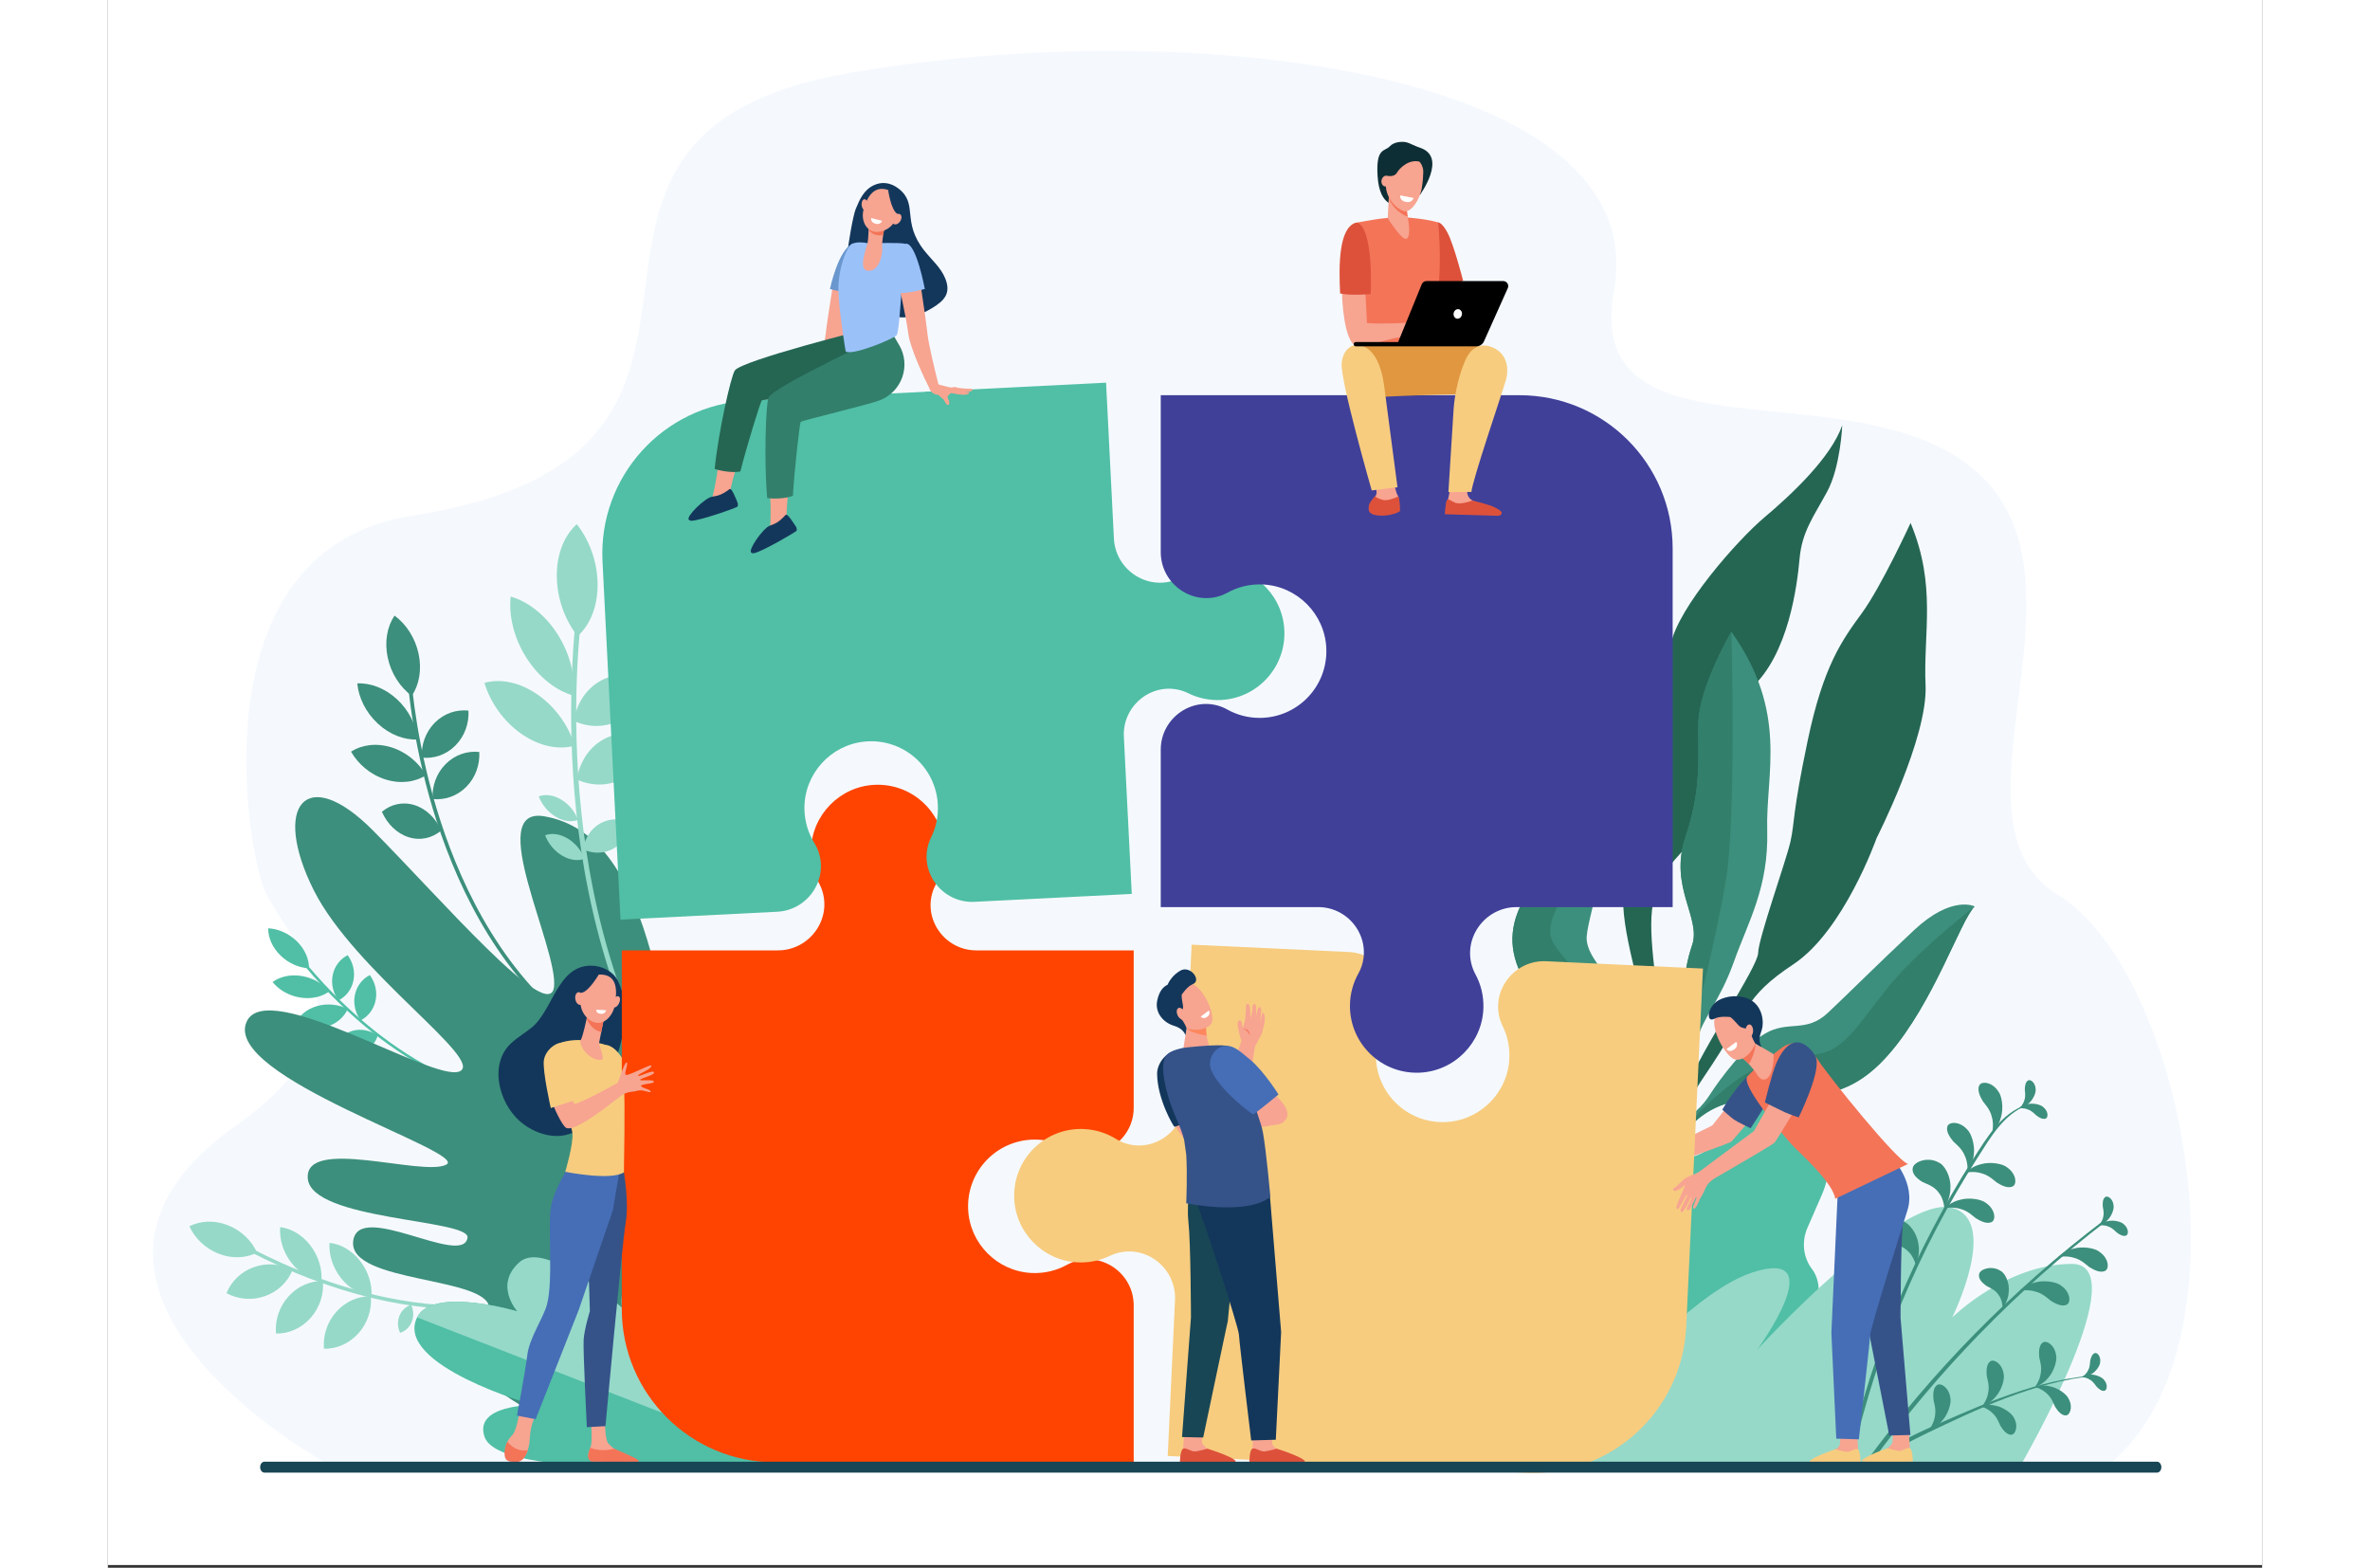 <svg width="452" height="299" viewBox="0 0 562 409" fill="none" xmlns="http://www.w3.org/2000/svg">
<rect x="0" y="0" width="562" height="409" fill="#333333" stroke="none"/>
<g clip-path="url(#clip0)">
<path d="M0 408.282H562V0H0V408.282Z" fill="white"/>
<path d="M522.239 381.939H57.315C55.91 381.166 -26.172 335.644 33.418 293.624C74.056 264.965 44.816 244.155 40.396 231.036C35.321 215.973 24.804 143.076 79.227 134.557C185.066 117.987 97.177 35.749 193.42 19.022C215.142 15.247 238.755 13.269 261.899 13.269C333.597 13.269 400.751 32.262 392.937 75.653C385.481 117.044 440.906 100.182 475.755 115.652C529.127 139.347 474.109 212.345 508.756 233.453C540.945 253.063 560.775 349.793 522.239 381.939Z" fill="#F5F9FE"/>
<path d="M470.288 136.423C470.288 136.423 462.677 152.991 457.555 159.991C452.433 166.989 447.554 173.683 443.47 193.109C439.383 212.535 440.083 214.487 438.964 219.505C437.846 224.522 430.568 244.851 430.525 248.578C430.482 252.306 415.815 273.527 412.056 283.46C408.3 293.391 401.643 307.579 402.019 314.802L403.691 314.377C403.691 314.377 405.052 297.536 416.648 280.514C428.245 263.493 426.585 260.28 439.754 251.534C452.921 242.791 461.426 218.637 461.426 218.637C461.426 218.637 474.822 192.401 474.199 178.76C473.576 165.122 477.13 152.822 470.288 136.423Z" fill="#256653"/>
<path d="M452.464 110.939C452.464 110.939 452.021 121.824 448.51 128.289C445.001 134.756 441.975 138.681 441.338 145.677C440.701 152.673 438.497 170.707 428.706 179.514C418.916 188.316 417.666 214.699 410.213 222.679C402.762 230.661 401.788 236.398 403.164 250.085C404.54 263.773 409.215 282.742 398.406 307.502L395.962 301.343C395.962 301.343 403.695 280.974 401.823 269.046C399.951 257.12 393.437 239.096 395.821 230.453C398.205 221.81 389.338 220.121 394.678 207.048C400.016 193.975 397.824 189.433 405.093 178.13C405.093 178.13 405.838 177.601 407.749 168.037C409.66 158.473 425.066 140.945 432.166 134.964C439.264 128.983 449.496 119.396 452.464 110.939Z" fill="#256653"/>
<path d="M423.548 164.828C423.548 164.828 415.045 179.385 414.925 188.753C414.804 198.124 415.819 205.744 411.518 218.572C407.216 231.403 415.753 239.513 413.291 246.597C410.832 253.681 410.642 262.067 410.715 268.426C410.791 274.787 400.978 295.834 399.483 306.49C397.991 317.148 399.9 317.183 399.9 317.183C399.9 317.183 401.527 303.113 403.785 298.461C406.042 293.808 412.908 277.767 414.512 271.561C416.115 265.355 420.463 261.373 424.213 250.863C427.963 240.352 433.295 231.501 432.889 216.586C432.481 201.674 438.482 185.932 423.548 164.828Z" fill="#3C8F7C"/>
<path d="M405.548 307.416C405.548 307.416 409.513 288.943 426.23 287.098C442.949 285.254 452.77 288.56 464.58 275.064C476.391 261.566 483.251 240.15 487.023 236.463C487.023 236.463 481.089 233.409 471.225 242.632C461.359 251.855 454.428 258.853 448.716 264.222C443.006 269.593 438.368 266.092 432.338 269.632C427.283 272.598 420.749 281.174 417.87 285.665C416.935 287.124 415.827 288.464 414.553 289.637C413.396 290.707 412.016 292.018 411.132 292.981C409.362 294.91 404.256 307.483 404.256 307.483L405.548 307.416Z" fill="#3C8F7C"/>
<path d="M399.655 304.157C399.655 304.157 405.548 281.565 401.6 270.509C397.654 259.454 385.3 251.272 385.796 244.328C386.292 237.383 394.225 218.612 387.758 204.639C387.758 204.639 385.3 217.103 382.877 219.876C380.451 222.65 363.816 233.831 366.766 248.6C369.714 263.368 385.888 266.82 389.87 271.168C393.853 275.514 399.232 275.51 399.265 278.401C399.3 281.291 400.349 291.803 398.563 302.175L399.655 304.157Z" fill="#3C8F7C"/>
<path d="M406.098 289.039L414.375 265.196C414.375 265.196 419.238 246.017 422.055 230.024C424.874 214.032 423.548 164.828 423.548 164.828C423.548 164.828 415.045 179.385 414.925 188.753C414.804 198.123 415.819 205.744 411.517 218.572C407.216 231.402 415.753 239.513 413.291 246.596C410.832 253.68 410.642 262.066 410.715 268.425C410.791 274.786 400.978 295.833 399.483 306.489C398.667 312.328 398.869 314.975 399.22 316.178C397.893 306.857 406.098 289.039 406.098 289.039Z" fill="#327F6B"/>
<path d="M446.869 274.835C439.485 276.309 432.883 275.807 424.117 282.331C415.351 288.856 410.197 295.823 410.197 295.823C410.197 295.823 406.257 302.864 404.628 306.577C404.393 307.145 404.256 307.483 404.256 307.483L405.548 307.416C405.548 307.416 409.513 288.943 426.23 287.098C442.949 285.254 452.77 288.56 464.58 275.064C476.391 261.566 483.251 240.15 487.023 236.463C487.023 236.463 474.462 246.235 466.699 254.884C458.937 263.532 454.254 273.359 446.869 274.835Z" fill="#327F6B"/>
<path d="M382.877 219.876C380.451 222.65 363.816 233.831 366.766 248.601C369.714 263.368 385.888 266.82 389.87 271.168C393.853 275.515 399.232 275.511 399.265 278.401C399.3 281.292 400.349 291.803 398.563 302.175L399.04 303.041C399.912 298.993 401.123 292.828 401.519 288.147C402.162 280.547 400.931 277.399 398.487 271.242C396.044 265.083 380.862 252.541 377.056 245.947C373.253 239.351 384.393 228.33 386.865 223.008C389.338 217.686 387.758 204.639 387.758 204.639C387.758 204.639 385.3 217.104 382.877 219.876Z" fill="#327F6B"/>
<path d="M422.343 293.242L424.942 286.961C426.959 282.341 432.117 280.136 436.466 282.035C447.426 286.818 452.189 300.132 447.107 311.774L443.392 320.285C441.765 324.012 442.331 328.115 444.527 331.006C446.52 333.633 446.844 337.285 445.462 340.452L443.504 344.939C441.383 349.795 437.258 353.394 432.364 354.878C429.502 355.746 426.975 357.893 425.638 360.956L422.866 367.308C419.8 374.331 411.954 377.685 405.342 374.8L401.57 373.153C394.958 370.266 392.083 362.233 395.149 355.209C400.108 346.811 399.712 340.544 397.954 336.291C395.372 330.04 395.403 322.849 398.197 316.447L398.589 315.549C401.537 308.791 407.235 303.747 414.016 301.587C417.011 300.634 420.132 298.305 422.343 293.242Z" fill="#50BFA5"/>
<path d="M375.55 381.939C380.868 375.044 410.029 338.106 429.043 331.949C450.033 325.156 430.249 352.143 430.249 352.143C430.249 352.143 467.483 311.429 481.148 315.1C493.672 318.464 481.148 343.7 481.148 343.7C481.148 343.7 495.254 329.724 512.361 329.724C529.009 329.724 500.729 379.286 499.202 381.939H375.55Z" fill="#96D9C9"/>
<path d="M487.758 302.031C472.545 325.791 461.442 352.184 455.095 380.223L454.052 379.943C460.372 352.49 471.402 326.144 486.588 302.41C490.118 296.896 493.929 290.352 500.539 288.2C500.666 288.159 500.715 288.353 500.592 288.398C494.556 290.672 491.061 296.874 487.758 302.031Z" fill="#3C8F7C"/>
<path d="M458.762 381.207C475.763 358.09 496.428 336.722 521.002 318.141C521.249 317.956 521.58 318.384 521.333 318.574C498.026 336.49 477.406 357.645 460.054 381.552L458.762 381.207Z" fill="#3C8F7C"/>
<path d="M489.148 287.297C489.54 287.873 491.039 289.375 491.479 291.347C492.071 293.219 491.604 295.563 491.553 295.481C491.441 295.528 493.288 293.967 493.866 291.482C494.613 289.098 494.09 285.793 493.16 284.699C491.555 282.222 488.75 281.971 488.205 283.172C487.627 284.364 488.36 285.987 489.148 287.297Z" fill="#3C8F7C"/>
<path d="M492.788 308.504C492.22 308.102 490.747 306.573 488.783 306.093C486.923 305.466 484.571 305.887 484.651 305.938C484.604 306.05 486.2 304.233 488.697 303.706C491.094 303.006 494.388 303.594 495.464 304.545C497.908 306.199 498.104 309.008 496.893 309.528C495.689 310.082 494.082 309.318 492.788 308.504Z" fill="#3C8F7C"/>
<path d="M487.295 317.799C486.727 317.397 485.255 315.868 483.291 315.39C481.432 314.761 479.078 315.182 479.16 315.233C479.111 315.345 480.709 313.528 483.204 313.001C485.602 312.301 488.897 312.889 489.973 313.84C492.416 315.494 492.612 318.303 491.402 318.824C490.197 319.379 488.589 318.613 487.295 317.799Z" fill="#3C8F7C"/>
<path d="M506.886 339.36C506.318 338.956 504.847 337.427 502.881 336.949C501.021 336.321 498.669 336.741 498.751 336.792C498.702 336.905 500.298 335.088 502.795 334.561C505.192 333.861 508.486 334.449 509.562 335.4C512.006 337.054 512.202 339.863 510.991 340.383C509.787 340.938 508.18 340.173 506.886 339.36Z" fill="#3C8F7C"/>
<path d="M516.895 330.541C516.328 330.139 514.854 328.61 512.89 328.13C511.03 327.501 508.678 327.924 508.758 327.975C508.709 328.087 510.307 326.27 512.804 325.741C515.201 325.043 518.496 325.631 519.571 326.58C522.015 328.234 522.211 331.043 521 331.566C519.796 332.119 518.189 331.355 516.895 330.541Z" fill="#3C8F7C"/>
<path d="M481.464 297.815C481.942 298.321 483.659 299.568 484.404 301.448C485.284 303.202 485.192 305.59 485.129 305.517C485.025 305.582 486.603 303.747 486.782 301.203C487.144 298.731 486.107 295.551 485.016 294.616C483.04 292.423 480.231 292.619 479.882 293.889C479.501 295.159 480.48 296.645 481.464 297.815Z" fill="#3C8F7C"/>
<path d="M473.386 308.355C474.066 308.716 476.442 309.369 477.637 311.147C478.988 312.728 479.16 315.432 479.07 315.377C478.943 315.494 480.762 312.768 480.682 309.851C480.852 306.938 479.121 303.833 477.596 303.259C474.773 301.661 471.159 303.086 470.863 304.656C470.522 306.236 471.972 307.473 473.386 308.355Z" fill="#3C8F7C"/>
<path d="M464.888 324.321C465.619 324.561 468.069 324.806 469.545 326.358C471.143 327.689 471.768 330.326 471.67 330.288C471.563 330.422 472.899 327.432 472.331 324.57C472.006 321.669 469.779 318.899 468.179 318.588C465.127 317.49 461.806 319.501 461.777 321.097C461.706 322.712 463.343 323.69 464.888 324.321Z" fill="#3C8F7C"/>
<path d="M490.04 335.442C490.573 335.775 492.468 336.441 493.337 337.955C494.346 339.317 494.331 341.528 494.262 341.477C494.152 341.565 495.787 339.452 495.889 337.076C496.193 334.716 494.962 332.09 493.754 331.535C491.547 330.076 488.528 331.029 488.197 332.288C487.829 333.554 488.938 334.644 490.04 335.442Z" fill="#3C8F7C"/>
<path d="M503.136 291.036C502.817 290.772 502.013 289.803 500.872 289.433C499.798 288.98 498.39 289.127 498.435 289.162C498.402 289.225 499.425 288.22 500.925 288.018C502.374 287.708 504.297 288.2 504.892 288.81C506.265 289.894 506.257 291.564 505.518 291.819C504.783 292.095 503.865 291.572 503.136 291.036Z" fill="#3C8F7C"/>
<path d="M500.086 284.249C500.1 284.664 500.376 285.891 499.972 287.019C499.676 288.146 498.7 289.173 498.7 289.118C498.628 289.106 500.049 288.906 501.125 287.842C502.256 286.885 503.04 285.06 502.92 284.217C502.899 282.467 501.572 281.452 500.919 281.883C500.251 282.298 500.104 283.343 500.086 284.249Z" fill="#3C8F7C"/>
<path d="M524.103 321.559C523.785 321.298 522.98 320.328 521.839 319.958C520.766 319.505 519.357 319.652 519.402 319.685C519.367 319.75 520.392 318.746 521.892 318.542C523.342 318.233 525.265 318.725 525.859 319.334C527.233 320.42 527.225 322.09 526.486 322.345C525.751 322.62 524.832 322.098 524.103 321.559Z" fill="#3C8F7C"/>
<path d="M520.423 314.716C520.472 315.126 520.847 316.328 520.537 317.486C520.333 318.633 519.445 319.738 519.441 319.68C519.369 319.674 520.77 319.36 521.756 318.213C522.801 317.163 523.434 315.283 523.246 314.452C523.083 312.709 521.676 311.807 521.06 312.289C520.429 312.758 520.37 313.811 520.423 314.716Z" fill="#3C8F7C"/>
<path d="M517.863 358.937C502.33 360.639 487.862 367.497 473.934 374.182C464.543 378.692 465.017 379.976 463.104 380.647C462.794 380.755 462.483 380.419 462.634 380.121C463.369 378.663 465.301 377.677 466.642 376.838C468.205 375.862 469.839 374.999 471.494 374.194C475.04 372.473 478.676 370.926 482.289 369.356C489.64 366.161 497.112 363.156 504.877 361.123C509.136 360.009 513.468 359.204 517.853 358.81C517.934 358.802 517.944 358.927 517.863 358.937Z" fill="#3C8F7C"/>
<path d="M503.863 354.119C503.963 354.758 504.628 356.608 504.218 358.435C503.975 360.237 502.658 362.017 502.65 361.929C502.536 361.923 504.702 361.344 506.165 359.488C507.731 357.785 508.597 354.809 508.25 353.525C507.882 350.816 505.631 349.499 504.7 350.291C503.744 351.063 503.72 352.71 503.863 354.119Z" fill="#3C8F7C"/>
<path d="M490.177 359.021C490.279 359.658 490.943 361.508 490.532 363.337C490.289 365.139 488.975 366.92 488.964 366.83C488.852 366.824 491.016 366.244 492.48 364.39C494.048 362.688 494.913 359.709 494.566 358.425C494.197 355.716 491.945 354.4 491.014 355.192C490.061 355.963 490.034 357.613 490.177 359.021Z" fill="#3C8F7C"/>
<path d="M476.273 365.219C476.373 365.856 477.037 367.705 476.628 369.534C476.385 371.337 475.069 373.117 475.06 373.027C474.946 373.023 477.112 372.441 478.576 370.588C480.141 368.885 481.007 365.907 480.66 364.623C480.293 361.916 478.039 360.597 477.11 361.389C476.155 362.161 476.13 363.81 476.273 365.219Z" fill="#3C8F7C"/>
<path d="M507.948 366.907C507.666 366.38 507.123 364.647 505.802 363.528C504.616 362.334 502.652 361.758 502.695 361.828C502.615 361.895 504.534 361.115 506.647 361.664C508.752 362.044 511.053 363.755 511.514 364.896C512.753 367.097 511.828 369.324 510.701 369.26C509.568 369.226 508.627 368.023 507.948 366.907Z" fill="#3C8F7C"/>
<path d="M493.713 371.945C493.433 371.418 492.888 369.685 491.567 368.566C490.381 367.372 488.417 366.796 488.46 366.866C488.381 366.933 490.3 366.153 492.415 366.702C494.519 367.082 496.818 368.793 497.279 369.934C498.518 372.135 497.594 374.362 496.467 374.298C495.334 374.264 494.395 373.061 493.713 371.945Z" fill="#3C8F7C"/>
<path d="M518.787 361.719C518.542 361.425 517.971 360.409 516.993 359.882C516.093 359.288 514.784 359.186 514.819 359.225C514.778 359.278 515.88 358.535 517.279 358.6C518.651 358.561 520.32 359.331 520.761 359.986C521.831 361.205 521.545 362.726 520.829 362.834C520.112 362.962 519.363 362.332 518.787 361.719Z" fill="#3C8F7C"/>
<path d="M517.146 355.028C517.089 355.405 517.136 356.571 516.579 357.532C516.119 358.508 515.058 359.282 515.068 359.229C515.005 359.206 516.334 359.264 517.491 358.476C518.681 357.792 519.702 356.261 519.735 355.473C520.008 353.874 518.969 352.727 518.302 353.011C517.624 353.276 517.316 354.205 517.146 355.028Z" fill="#3C8F7C"/>
<path d="M117.074 263.963C98.821 247.686 89.436 224.314 84.777 207.571C79.719 189.396 78.982 174.89 78.975 174.745L77.983 174.684C77.99 174.831 78.73 189.443 83.819 207.74C88.521 224.647 98.005 248.26 116.484 264.736L117.074 263.963Z" fill="#3C8F7C"/>
<path d="M81.054 170.537C81.954 174.722 81.201 178.676 79.283 181.53C76.275 179.315 73.91 175.769 73.01 171.585C72.111 167.4 72.864 163.445 74.782 160.592C77.79 162.804 80.155 166.352 81.054 170.537Z" fill="#3C8F7C"/>
<path d="M75.456 182.455C78.601 185.38 80.439 189.224 80.795 192.925C77.343 193.08 73.545 191.68 70.4 188.754C67.255 185.827 65.417 181.985 65.061 178.284C68.513 178.127 72.311 179.529 75.456 182.455Z" fill="#3C8F7C"/>
<path d="M73.98 194.975C77.888 196.202 81.094 198.923 82.99 202.228C80.154 204.051 76.354 204.574 72.446 203.349C68.538 202.122 65.333 199.401 63.436 196.094C66.272 194.273 70.072 193.748 73.98 194.975Z" fill="#3C8F7C"/>
<path d="M79.999 210.037C83.095 211.014 85.57 213.511 86.972 216.665C84.625 218.637 81.552 219.384 78.456 218.408C75.36 217.431 72.885 214.934 71.483 211.78C73.83 209.808 76.903 209.061 79.999 210.037Z" fill="#3C8F7C"/>
<path d="M85.285 188.54C87.721 186.087 90.948 185.041 94.072 185.378C94.245 188.683 93.105 192.033 90.668 194.487C88.232 196.939 85.005 197.984 81.882 197.649C81.709 194.344 82.849 190.992 85.285 188.54Z" fill="#3C8F7C"/>
<path d="M88.109 199.336C90.546 196.882 93.772 195.837 96.896 196.172C97.069 199.479 95.929 202.829 93.492 205.281C91.056 207.735 87.829 208.78 84.706 208.445C84.533 205.138 85.673 201.788 88.109 199.336Z" fill="#3C8F7C"/>
<path d="M106.074 286.034C89.218 283.578 74.794 273.592 65.661 265.647C55.746 257.024 49.752 248.874 49.692 248.793L49.092 249.138C49.152 249.219 55.189 257.43 65.168 266.112C74.39 274.137 88.964 284.223 106.028 286.712L106.074 286.034Z" fill="#50BFA5"/>
<path d="M49.286 245.549C51.415 247.635 52.494 250.224 52.475 252.618C49.877 252.485 47.14 251.33 45.012 249.244C42.883 247.155 41.804 244.569 41.823 242.172C44.422 242.307 47.158 243.46 49.286 245.549Z" fill="#50BFA5"/>
<path d="M50.605 254.625C53.556 255.119 56.099 256.646 57.726 258.661C55.779 260.078 53.034 260.721 50.083 260.227C47.132 259.733 44.589 258.204 42.962 256.189C44.908 254.774 47.654 254.131 50.605 254.625Z" fill="#50BFA5"/>
<path d="M54.551 262.469C57.294 261.683 60.201 262.034 62.572 263.228C61.623 265.376 59.615 267.137 56.873 267.925C54.13 268.711 51.223 268.36 48.852 267.166C49.801 265.018 51.809 263.257 54.551 262.469Z" fill="#50BFA5"/>
<path d="M63.83 268.915C66.004 268.295 68.401 268.797 70.426 270.091C69.819 272.139 68.319 273.753 66.145 274.372C63.97 274.993 61.573 274.49 59.548 273.196C60.156 271.149 61.656 269.536 63.83 268.915Z" fill="#50BFA5"/>
<path d="M58.654 254.39C59.129 252.028 60.603 250.183 62.548 249.181C63.917 251.034 64.54 253.421 64.065 255.781C63.59 258.14 62.115 259.988 60.17 260.99C58.801 259.137 58.178 256.75 58.654 254.39Z" fill="#50BFA5"/>
<path d="M64.437 259.582C64.913 257.22 66.387 255.374 68.332 254.37C69.701 256.226 70.323 258.612 69.848 260.972C69.373 263.332 67.898 265.179 65.954 266.182C64.585 264.326 63.962 261.942 64.437 259.582Z" fill="#50BFA5"/>
<path d="M116.223 336.483C96.78 343.865 75.377 339.966 60.846 335.395C45.071 330.433 33.76 323.631 33.647 323.563L33.216 324.386C33.329 324.455 44.723 331.31 60.602 336.308C75.276 340.925 96.899 344.861 116.584 337.388L116.223 336.483Z" fill="#96D9C9"/>
<path d="M31.254 319.613C34.784 320.985 37.497 323.659 38.923 326.776C36.075 328.232 32.462 328.45 28.933 327.081C25.403 325.709 22.69 323.035 21.264 319.917C24.112 318.462 27.725 318.243 31.254 319.613Z" fill="#96D9C9"/>
<path d="M38.143 330.548C41.586 329.339 45.219 329.725 48.17 331.317C46.952 334.371 44.415 336.925 40.972 338.136C37.53 339.344 33.897 338.956 30.946 337.366C32.164 334.312 34.701 331.758 38.143 330.548Z" fill="#96D9C9"/>
<path d="M47.088 338.24C49.534 335.5 52.845 334.134 56.093 334.196C56.378 337.574 55.305 341.116 52.858 343.853C50.412 346.593 47.101 347.959 43.853 347.897C43.568 344.521 44.642 340.977 47.088 338.24Z" fill="#96D9C9"/>
<path d="M59.604 342.209C62.05 339.472 65.361 338.106 68.609 338.167C68.894 341.544 67.82 345.086 65.374 347.825C62.927 350.563 59.617 351.928 56.369 351.869C56.083 348.491 57.157 344.949 59.604 342.209Z" fill="#96D9C9"/>
<path d="M47.828 329.379C45.675 326.576 44.716 323.198 44.944 320.134C47.779 320.464 50.678 322.112 52.831 324.915C54.983 327.717 55.943 331.096 55.715 334.16C52.88 333.829 49.981 332.182 47.828 329.379Z" fill="#96D9C9"/>
<path d="M60.83 333.447C58.637 330.677 57.625 327.311 57.803 324.236C60.637 324.518 63.556 326.117 65.75 328.887C67.943 331.657 68.955 335.025 68.776 338.1C65.942 337.818 63.023 336.219 60.83 333.447Z" fill="#96D9C9"/>
<path d="M76.052 343.297C76.627 341.838 77.769 340.823 79.108 340.405C79.75 341.754 79.862 343.357 79.287 344.816C78.711 346.276 77.569 347.29 76.231 347.709C75.588 346.36 75.477 344.757 76.052 343.297Z" fill="#96D9C9"/>
<path d="M157.954 380.515C157.954 380.515 182.727 282.539 174.512 272.695C163.159 259.089 153.794 304.223 152.875 300.389C144.197 264.187 141.886 217.865 113.891 212.964C97.978 210.175 117.567 247.409 116.389 257.479C115.21 267.549 86.532 234.115 69.105 216.6C51.678 199.084 42.678 210.173 53.689 232.198C64.337 253.496 98.782 276.77 91.681 279.532C84.581 282.294 41.477 254.788 36.198 266.547C29.726 280.963 94.385 300.581 88.296 303.821C82.208 307.059 51.304 296.392 52.149 307.416C52.993 318.441 94.536 318.029 93.826 322.879C92.676 330.731 65.2 312.958 63.992 323.823C62.757 334.934 100.14 332.907 99.492 341.575C99.12 346.556 91.099 339.041 89.917 345.941C87.222 361.67 136.502 380.833 136.502 380.833L157.954 380.515Z" fill="#3C8F7C"/>
<path d="M176.843 381.113C176.843 381.113 153.267 344.966 141.922 338.142C129.834 330.87 139.037 352.642 139.037 352.642C139.037 352.642 114.335 323.247 107.468 329.219C100.601 335.192 106.833 342.108 106.833 342.108C106.833 342.108 84.656 335.537 80.67 343.676C74.546 356.186 111.057 366.558 111.057 366.558C111.057 366.558 95.383 366.391 98.267 374.836C102.616 387.572 176.843 381.113 176.843 381.113Z" fill="#50BFA5"/>
<path d="M80.67 343.676C84.656 335.537 106.833 342.108 106.833 342.108C106.833 342.108 100.601 335.192 107.468 329.219C114.335 323.247 134.095 341.124 134.095 341.124C134.095 341.124 132.024 326.381 146.904 339.368C157.533 348.645 176.843 381.113 176.843 381.113L80.67 343.676Z" fill="#96D9C9"/>
<path d="M148.225 290.354L149.283 289.631C130.088 260.561 124.229 226.047 122.693 202.212C121.027 176.347 123.952 157.121 123.982 156.931L122.671 156.549C122.641 156.743 119.694 176.096 121.366 202.116C122.911 226.153 128.825 260.974 148.225 290.354Z" fill="#96D9C9"/>
<path d="M127.76 152.403C127.802 158.241 125.776 163.069 122.542 165.966C119.257 161.789 117.156 156.151 117.114 150.312C117.072 144.472 119.098 139.644 122.332 136.747C125.617 140.924 127.718 146.562 127.76 152.403Z" fill="#96D9C9"/>
<path d="M117.363 165.53C120.635 170.692 121.978 176.49 121.449 181.465C116.958 180.187 112.437 176.731 109.165 171.568C105.893 166.405 104.55 160.608 105.079 155.631C109.571 156.909 114.092 160.365 117.363 165.53Z" fill="#96D9C9"/>
<path d="M112.119 181.212C116.828 184.487 120.232 189.41 121.794 194.532C117.652 195.688 112.615 194.741 107.906 191.464C103.197 188.19 99.793 183.266 98.231 178.144C102.372 176.988 107.409 177.936 112.119 181.212Z" fill="#96D9C9"/>
<path d="M118.26 208.591C120.314 209.816 121.875 211.782 122.676 213.893C120.99 214.522 118.869 214.291 116.815 213.064C114.761 211.839 113.201 209.873 112.4 207.763C114.086 207.134 116.207 207.364 118.26 208.591Z" fill="#96D9C9"/>
<path d="M119.93 218.732C121.984 219.959 123.544 221.923 124.345 224.036C122.659 224.663 120.539 224.432 118.485 223.207C116.431 221.982 114.87 220.016 114.069 217.903C115.755 217.277 117.876 217.507 119.93 218.732Z" fill="#96D9C9"/>
<path d="M128.406 177.679C132.201 175.529 136.639 175.551 140.575 177.33C139.915 181.712 137.551 185.589 133.757 187.739C129.962 189.89 125.524 189.866 121.588 188.09C122.248 183.707 124.612 179.83 128.406 177.679Z" fill="#96D9C9"/>
<path d="M129.164 192.958C132.959 190.808 137.396 190.831 141.332 192.609C140.673 196.99 138.309 200.868 134.514 203.018C130.719 205.168 126.282 205.145 122.346 203.367C123.005 198.984 125.369 195.108 129.164 192.958Z" fill="#96D9C9"/>
<path d="M128.411 214.826C130.881 213.428 133.769 213.442 136.331 214.599C135.902 217.451 134.364 219.974 131.894 221.375C129.424 222.773 126.535 222.759 123.973 221.601C124.403 218.75 125.941 216.226 128.411 214.826Z" fill="#96D9C9"/>
<path d="M399.269 301.032C401.498 301.396 401.368 301.759 401.653 301.798C401.992 301.843 406.018 299.822 406.018 299.822C406.018 299.822 417.926 293.944 418.556 293.604L427.151 282.79L433.775 285.846C433.775 285.846 424.109 297.341 423.497 297.848C422.886 298.354 405.814 304.341 404.33 304.919C404.33 304.919 402.831 306.287 401.864 307.114C400.894 307.938 399.6 308.267 399.291 308.455C399.245 308.483 398.177 309.047 396.666 309.375C395.366 309.659 396.45 308.775 396.45 308.775C396.45 308.775 398.753 307.804 398.638 307.628C398.55 307.491 397.328 308.1 395.893 308.428C395.523 308.512 395.158 308.596 394.823 308.667C393.941 308.857 393.555 308.353 394.439 308.002C394.751 307.879 395.276 307.685 395.672 307.604C396.099 307.514 396.458 307.289 396.803 307.159C397.489 306.897 397.993 306.716 397.967 306.693C397.93 306.662 398.028 306.509 397.632 306.587C397.158 306.681 396.199 307.107 395.488 307.187C395.086 307.234 394.251 307.381 394.251 307.381C394.251 307.381 392.773 307.522 392.763 307.316C392.743 306.863 393.651 306.611 394.21 306.622C394.562 306.442 395.445 306.313 395.445 306.313C395.445 306.313 397.158 305.636 397.058 305.382C397.019 305.282 395.982 305.438 394.882 305.513C393.718 305.593 392.875 305.593 392.812 305.366C392.714 305.009 393.641 304.874 393.641 304.874C393.641 304.874 394.457 304.756 394.725 304.695C395.037 304.623 395.958 304.333 395.958 304.333C395.958 304.333 399.11 303.176 398.995 302.945C398.881 302.712 398.361 302.224 398.138 302.226C397.916 302.226 397.52 302.449 397.297 302.451C397.075 302.451 396.597 302.408 396.564 302.128C396.529 301.849 397.765 301.271 397.765 301.271C397.765 301.271 398.624 300.928 399.269 301.032Z" fill="#F8A492"/>
<path d="M421.169 289.488C421.169 289.488 423.315 291.435 424.207 292.076C424.948 292.609 428.561 294.351 428.561 294.351C428.561 294.351 432.154 288.847 433.726 286.087C435.633 282.737 436.953 277.758 436.502 277.623C435.237 277.244 433.497 277.013 431.891 277.75C426.33 280.302 421.169 289.488 421.169 289.488Z" fill="#355389"/>
<path d="M401.351 303.909C400.396 304.06 399.42 303.879 398.998 303.005C398.904 304.042 400.473 304.556 401.351 303.909Z" fill="#FE875E"/>
<path d="M134.859 265.302C134.991 262.097 134.521 258.931 133.093 255.948C131.865 253.38 128.825 251.923 126.053 251.92C117.25 251.908 116.131 263.589 110.527 268.095C108.815 269.47 106.901 270.591 105.281 272.077C99.299 277.559 101.993 287.706 107.487 292.514C111.299 295.848 117.29 297.744 121.988 295.135C124.441 293.775 126.302 291.514 127.629 289.033C129.511 285.516 130.725 281.458 132.064 277.708C133.489 273.717 134.683 269.562 134.859 265.302Z" fill="#13375B"/>
<path d="M136.297 280.822C133.547 272.481 129.918 272.612 129.918 272.612L132.85 290.372C134.548 289.909 136.759 288.876 138.455 288.396C137.893 285.758 136.974 282.876 136.297 280.822Z" fill="#F7CC7F"/>
<path d="M150.192 309.27L140.14 301.603C140.14 301.603 139.129 294.447 137.775 288.101C136.079 288.578 134.548 289.909 132.85 290.373L135.406 304.589L148.581 311.387L152.302 316.168L153.149 311.258L150.192 309.27Z" fill="#F48C7F"/>
<path d="M241.821 297.292C244.943 297.292 247.87 298.115 250.403 299.554C250.724 299.736 251.071 299.901 251.44 300.054C259.165 303.226 267.617 297.351 267.617 289V247.933H226.55C218.198 247.933 212.323 239.479 215.495 231.757C215.648 231.385 215.814 231.038 215.995 230.718C217.435 228.186 218.257 225.257 218.257 222.135C218.257 212.245 210.01 204.279 200.017 204.743C190.974 205.161 183.692 212.59 183.439 221.639C183.349 224.857 184.134 227.884 185.573 230.503C185.752 230.828 185.916 231.181 186.067 231.557C189.214 239.408 183.245 247.933 174.787 247.933H134.073V341.509C134.073 363.583 151.967 381.476 174.041 381.476H267.617V340.545C267.617 332.153 259.139 326.241 251.365 329.403C250.993 329.554 250.644 329.72 250.324 329.899C247.554 331.455 244.318 332.274 240.876 332.092C232.008 331.622 224.847 324.416 224.428 315.548C223.957 305.547 231.925 297.292 241.821 297.292Z" fill="#FE4400"/>
<path d="M330.829 274.512C330.974 271.393 331.933 268.507 333.489 266.045C333.685 265.732 333.866 265.393 334.036 265.032C337.565 257.465 332.092 248.748 323.751 248.358L282.727 246.439L280.81 287.463C280.42 295.804 271.701 301.277 264.134 297.748C263.773 297.578 263.434 297.397 263.121 297.201C260.659 295.645 257.773 294.686 254.654 294.541C244.773 294.079 236.432 301.945 236.428 311.948C236.424 321.001 243.503 328.622 252.533 329.298C255.742 329.537 258.804 328.894 261.484 327.579C261.819 327.416 262.18 327.269 262.562 327.136C270.552 324.358 278.787 330.719 278.393 339.168L276.491 379.837L369.965 384.208C392.014 385.238 410.725 368.199 411.756 346.15L416.125 252.675L375.24 250.765C366.858 250.373 360.556 258.565 363.35 266.477C363.485 266.857 363.634 267.212 363.798 267.541C365.222 270.381 365.888 273.651 365.547 277.081C364.663 285.916 357.132 292.734 348.252 292.738C338.241 292.742 330.365 284.397 330.829 274.512Z" fill="#F7CC7F"/>
<path d="M216.52 209.92C216.677 213.037 216.004 216.003 214.693 218.604C214.528 218.933 214.379 219.288 214.246 219.665C211.466 227.539 217.757 235.686 226.096 235.266L267.112 233.204L265.05 192.188C264.632 183.849 272.777 177.555 280.651 180.336C281.029 180.468 281.384 180.617 281.712 180.783C284.313 182.093 287.279 182.767 290.399 182.612C300.277 182.114 307.818 173.477 306.852 163.521C305.981 154.51 298.197 147.61 289.145 147.812C285.926 147.883 282.943 148.82 280.4 150.388C280.083 150.584 279.74 150.766 279.371 150.935C271.689 154.471 262.876 148.939 262.452 140.491L260.406 99.829L166.949 104.528C144.903 105.636 127.929 124.407 129.038 146.452L133.737 239.91L174.617 237.854C182.998 237.434 188.476 228.668 184.928 221.064C184.759 220.7 184.576 220.362 184.38 220.049C182.688 217.361 181.708 214.17 181.717 210.724C181.74 201.844 188.577 194.33 197.414 193.466C207.377 192.492 216.024 200.035 216.52 209.92Z" fill="#50BFA5"/>
<path d="M300.471 187.283C297.348 187.283 294.42 186.46 291.887 185.021C291.568 184.839 291.221 184.674 290.85 184.521C283.127 181.349 274.674 187.224 274.674 195.575V236.642H315.743C324.092 236.642 329.967 245.096 326.795 252.82C326.644 253.19 326.476 253.537 326.295 253.857C324.856 256.389 324.033 259.318 324.033 262.44C324.033 272.33 332.28 280.296 342.275 279.832C351.316 279.414 358.6 271.985 358.851 262.936C358.941 259.718 358.157 256.691 356.718 254.072C356.538 253.747 356.375 253.394 356.224 253.018C353.076 245.167 359.045 236.642 367.505 236.642H408.219V143.066C408.219 120.992 390.324 103.099 368.25 103.099H274.674V144.03C274.674 152.422 283.154 158.334 290.925 155.172C291.297 155.021 291.646 154.855 291.968 154.674C294.737 153.12 297.974 152.301 301.416 152.483C310.282 152.953 317.443 160.157 317.862 169.027C318.335 179.028 310.366 187.283 300.471 187.283Z" fill="#404099"/>
<path d="M107.342 368.492C107.342 368.492 106.722 372.804 105.655 374.194C105.297 374.661 104.643 375.251 104.214 376.097C103.545 377.409 103.915 379.365 104.408 380.443C104.661 380.996 104.39 380.994 104.966 381.174C106.673 381.7 108.488 380.812 109.215 379.173C109.621 378.258 109.977 377.038 110.048 375.5C110.231 371.585 111.445 369.595 111.445 369.595L107.342 368.492Z" fill="#F7A491"/>
<path d="M126.008 370.465C126.008 370.465 126.391 375.325 126.08 376.905C125.914 377.752 124.987 379.494 125.412 380.29C125.837 381.086 126.323 381.284 126.323 381.284L137.341 381.464C137.942 381.472 137.545 381.086 137.061 380.729C136.269 380.145 135.63 379.759 133.1 378.532C132.934 378.453 132.334 378.069 132.117 377.936C131.568 377.601 131.016 377.071 130.541 376.542C129.75 375.658 129.681 371.377 129.681 371.377L126.008 370.465Z" fill="#F7A491"/>
<path d="M134.62 305.842C134.62 305.842 136.007 313.734 135.096 318.909C134.186 324.084 129.813 372.053 129.813 372.053L124.954 372.326C124.954 372.326 123.935 352.29 124.117 349.503C124.3 346.717 125.742 342.054 125.742 342.054L125.258 325.876L131.39 304.623L134.62 305.842Z" fill="#355389"/>
<path d="M120.339 304.18C120.339 304.18 116.513 309.953 115.602 314.73C114.691 319.507 116.27 334.187 114.518 340.448C113.569 343.835 109.974 349.069 109.427 353.448C108.881 357.827 106.736 369.295 106.736 369.295L111.593 370.261L122.881 341.616L131.735 315.724L134.003 302.39L120.339 304.18Z" fill="#466EB6"/>
<path d="M123.436 271.34C123.436 271.34 118.37 271.018 116.366 273.206C114.362 275.397 120.812 292.716 121.176 295.503C121.54 298.289 119.319 305.697 119.319 305.697C119.319 305.697 131.219 308.098 134.62 305.842C134.62 305.842 134.984 285.804 134.62 283.813C134.256 281.823 131.219 273.729 130.49 272.933C129.761 272.137 123.436 271.34 123.436 271.34Z" fill="#F7CC7F"/>
<path d="M125.122 264.557C125.122 264.557 125.096 264.706 125.049 264.959C124.823 266.18 123.954 270.23 123.366 271.342C122.656 272.69 125.797 276.979 128.82 276.456C129.72 276.299 128.059 272.514 128.139 272.112C128.292 271.344 128.499 270.297 128.711 269.223C128.831 268.617 128.952 268.003 129.066 267.425C129.389 265.784 129.653 264.442 129.653 264.442L125.122 264.557Z" fill="#F7A491"/>
<path d="M125.049 264.959C125.096 264.705 125.122 264.556 125.122 264.556L129.653 264.442C129.653 264.442 129.389 265.783 129.066 267.425C128.953 267.998 128.832 268.611 128.713 269.213C128.014 269.109 127.283 268.768 126.55 268.125C125.751 267.425 125.228 266.584 124.912 265.683C124.968 265.395 125.014 265.148 125.049 264.959Z" fill="#F47458"/>
<path d="M128.172 254.235C128.172 254.235 126.036 253.988 124.698 255.723C123.359 257.458 121.917 262.823 125.241 265.74C128.567 268.657 131.852 265.354 132.339 261.853C132.826 258.352 133.015 254.108 128.172 254.235Z" fill="#F7A491"/>
<path d="M133.323 261.803C132.926 262.576 132.26 263.005 131.835 262.76C131.41 262.515 131.387 261.688 131.784 260.915C132.181 260.143 132.847 259.714 133.272 259.959C133.697 260.204 133.719 261.029 133.323 261.803Z" fill="#F7A491"/>
<path d="M128.41 253.662C128.41 253.662 125.558 258.764 123.517 259.001C121.476 259.235 121.208 261.946 121.208 261.946C121.208 261.946 121.938 255.7 123.958 254.495C125.978 253.291 128.41 253.662 128.41 253.662Z" fill="#13375B"/>
<path d="M109.546 378.312C106.899 378.795 105.137 377.244 104.221 376.082C103.548 377.397 103.22 379.361 103.715 380.443C104.151 381.396 105.425 381.368 106.427 381.406C107.488 381.445 108.308 380.855 108.834 379.928C109.08 379.498 109.334 378.959 109.546 378.312Z" fill="#F47458"/>
<path d="M132.116 377.936C129.202 378.685 127.048 378.175 125.843 377.689C125.532 378.571 125.12 379.679 125.338 380.316C125.606 381.098 125.987 381.275 126.323 381.284C128.985 381.355 136.073 381.449 138.102 381.476C138.386 381.48 138.542 381.149 138.36 380.93C137.857 380.328 132.333 378.068 132.116 377.936Z" fill="#F47458"/>
<path d="M124.052 260.282C124.218 261.188 123.884 262.019 123.306 262.137C122.729 262.256 122.126 261.619 121.96 260.712C121.794 259.806 122.128 258.975 122.705 258.857C123.283 258.736 123.886 259.375 124.052 260.282Z" fill="#F7A491"/>
<path d="M127.385 263.419L129.96 263.535C129.96 263.535 129.857 264.511 128.723 264.493C127.34 264.47 127.385 263.419 127.385 263.419Z" fill="white"/>
<path d="M347.031 58.03C347.354 58.042 348.232 58.336 349.518 60.765C351.159 63.868 353.558 73.238 353.558 73.238L346.397 75.904L345.476 73.949L343.961 58.891C343.961 58.891 346.944 58.026 347.031 58.03Z" fill="#DD513A"/>
<path d="M337.565 56.678C339.615 56.68 344.68 57.278 347.031 58.029C347.031 58.029 348.76 72.877 345.476 84.16C344.743 86.685 346.084 94.628 346.084 94.628L324.866 94.348C324.866 94.348 327.381 75.145 326.434 72.042C325.486 68.941 325.464 58.13 325.464 58.13C325.464 58.13 325.609 58.107 330.231 57.307C332.386 56.935 335.381 56.674 337.565 56.678Z" fill="#F47458"/>
<path d="M335.093 122.187C335.093 122.187 335.563 127.605 336.426 129.105C337.29 130.605 336.381 133.155 336.336 133.506C336.29 133.855 334.52 134.356 331.702 134.055C328.885 133.755 328.93 133.106 329.159 132.055C329.385 131.006 330.884 129.654 330.976 128.654C331.066 127.654 330.112 124.055 330.112 124.055L335.093 122.187Z" fill="#F7A491"/>
<path d="M343.69 90.157C343.69 90.157 358.337 89.344 361.609 91.324C364.879 93.305 359.284 103.026 359.284 103.026C359.284 103.026 349.093 102.556 329.13 103.71C324.402 103.981 323.994 91.383 324.878 90.34C325.762 89.297 343.69 90.157 343.69 90.157Z" fill="#E0973F"/>
<path d="M331.351 134.475C328.45 134.167 328.81 132.742 329.043 131.66C329.189 130.983 330.022 130.184 330.518 129.431C330.778 129.637 331.198 130.001 332.458 130.374C333.766 130.76 335.559 129.995 336.702 129.517C337.108 131.032 337.126 132.965 337.088 133.257C337.043 133.618 334.25 134.786 331.351 134.475Z" fill="#DD513A"/>
<path d="M332.952 100.636C333.538 105.063 336.434 127.109 336.434 127.109L329.712 127.941C329.712 127.941 321.444 99.168 321.869 94.766C322.292 90.367 325.386 89.996 325.386 89.996C325.386 89.996 331.402 88.914 332.952 100.636Z" fill="#F7CC7F"/>
<path d="M325.233 59.779C327.215 59.036 328.187 76.91 328.455 84.267C331.968 84.606 338.092 84.27 339.615 84.155C340.334 84.102 341.987 83.496 342.7 83.404C343.43 83.308 344.094 83.257 344.453 83.32C344.584 83.343 348.246 84.841 348.558 85.17C348.948 85.576 349.998 86.603 349.82 87.048C349.644 87.491 347.801 85.811 347.801 85.811L346.901 85.305C348.021 86.399 350.159 87.842 349.853 88.367C349.55 88.879 347.623 87.415 346.247 86.419C347.427 87.483 348.891 89.389 348.554 89.685C348.25 89.953 346.584 87.746 344.804 87.111C344.145 86.876 343.485 87.528 342.967 87.607C342.585 87.664 341.997 87.787 341.622 87.681L339.695 87.136C339.037 87.195 339.021 87.583 338.357 87.724C337.588 87.887 336.324 88.061 335.344 88.299C329.696 89.679 327.814 90.32 326.084 90.32C320.848 90.316 320.544 61.538 325.233 59.779Z" fill="#F7A491"/>
<path d="M321.467 76.562C321.095 69.025 321.15 59.736 325.376 58.152C327.042 57.526 329.982 61.286 329.453 76.715C327.197 76.9 323.886 77.052 321.467 76.562Z" fill="#DD513A"/>
<path d="M354.754 126.821C354.754 126.821 354.166 128.703 355.217 129.946C356.267 131.189 360.631 132.41 361.205 133.084C361.779 133.757 361.734 134.331 361.734 134.331L349.483 133.994L349.618 130.293L350.181 127.635L354.754 126.821Z" fill="#F7A491"/>
<path d="M355.979 130.565C355.979 130.565 352.831 131.838 351.31 131.085C349.789 130.332 349.836 130.122 349.395 130.403C348.956 130.685 348.799 134.153 348.799 134.153L362.573 134.558C363.532 134.535 364.016 133.829 363.238 133.225C362.703 132.81 362.087 132.533 361.736 132.332C360.658 131.714 355.979 130.565 355.979 130.565Z" fill="#DD513A"/>
<path d="M354.289 93.629C355.236 91.635 357.39 89.042 361.178 90.604C364.792 92.094 365.761 95.756 364.622 99.506C363.481 103.256 355.975 125.304 355.714 128.335L349.72 128.376C349.72 128.376 350.81 110.918 351.078 106.698C351.335 102.638 352.649 97.077 354.289 93.629Z" fill="#F7CC7F"/>
<path d="M364.018 73.323H343.984C343.455 73.323 342.977 73.644 342.775 74.136L336.608 89.232H325.562C325.254 89.232 325.005 89.483 325.005 89.793C325.005 90.101 325.254 90.353 325.562 90.353H356.998C357.861 90.353 358.645 89.844 358.998 89.052L365.21 75.171C365.598 74.303 364.965 73.323 364.018 73.323Z" fill="black"/>
<path d="M353.231 82.113C353.096 82.791 352.506 83.244 351.914 83.126C351.325 83.007 350.953 82.36 351.088 81.683C351.224 81.005 351.814 80.552 352.406 80.67C352.996 80.788 353.368 81.436 353.231 82.113Z" fill="white"/>
<path d="M342.328 38.544C341.724 38.339 341.13 38.109 340.556 37.833C339.907 37.521 339.066 37.153 338.535 37.072C337.416 36.898 335.495 37.014 334.434 38.164C333.113 39.599 330.765 38.423 331.239 45.931C331.774 54.43 336.5 53.497 336.614 53.352C336.728 53.209 340.828 47.916 340.828 47.916C340.828 47.916 342.261 51.051 342.261 50.937C342.261 50.825 349.579 40.985 342.328 38.544Z" fill="#0E2E35"/>
<path d="M338.739 53.981L339.148 57.017C339.148 57.017 340.062 61.391 338.886 62.234C337.71 63.078 333.887 56.892 333.887 56.892L334.291 49.198L338.739 53.981Z" fill="#F7A491"/>
<path d="M334.16 51.69C335.132 54.315 337.445 55.928 339.086 56.555L338.739 53.98L334.291 49.197L334.16 51.69Z" fill="#F47458"/>
<path d="M338.498 40.824C340.989 40.424 343.224 42.427 343.161 44.919C343.134 46.003 343.047 47.357 342.82 48.814C342.279 52.319 339.886 55.406 338.306 55.13C336.724 54.855 332.746 51.831 333.446 46.844C333.879 43.764 335.885 41.247 338.498 40.824Z" fill="#F7A491"/>
<path d="M334.544 47.438C334.411 48.21 333.793 48.745 333.164 48.636C332.537 48.526 332.135 47.812 332.27 47.042C332.403 46.27 333.019 45.736 333.648 45.844C334.277 45.954 334.677 46.669 334.544 47.438Z" fill="#F7A491"/>
<path d="M333.648 45.844C333.648 45.844 335.561 46.32 336.269 45.091C336.98 43.86 339.517 41.208 342.74 42.306C345.966 43.407 339.903 39.632 339.646 39.632C339.386 39.632 336.292 39.61 336.292 39.61C336.292 39.61 333.905 41.573 333.819 41.79C333.732 42.004 333.044 44.356 333.044 44.356L333.648 45.844Z" fill="#0E2E35"/>
<path d="M337.147 50.975L340.625 51.639C340.625 51.639 340.293 52.949 338.756 52.702C336.879 52.4 337.147 50.975 337.147 50.975Z" fill="white"/>
<path d="M278.299 293.183C278.432 293.643 278.507 293.794 278.677 294.102C279.767 296.088 282.298 298.922 282.298 298.922L284.258 294.51C284.258 294.51 283.938 293.124 283.384 291.144C281.494 291.638 279.691 291.924 278.299 293.183Z" fill="#F8A492"/>
<path d="M289.525 289.358C289.525 289.358 278.603 294.061 278.25 293.971C278.024 293.912 273.771 286.796 273.724 280.102C273.704 277.011 276.915 273.292 280.496 274.029C282.3 274.398 282.272 274.901 284.94 278.777C287.608 282.654 289.525 289.358 289.525 289.358Z" fill="#13375B"/>
<path d="M298.846 373.674L298.587 377.971C298.491 378.516 298.115 379.861 298.115 380.358C298.115 382.217 306.946 378.777 304.968 377.953C304.789 377.879 303.85 377.316 303.79 376.683C303.701 375.707 303.47 373.733 303.47 373.733L298.846 373.674Z" fill="#F7A491"/>
<path d="M304.946 377.937C304.946 377.937 302.872 378.504 301.81 378.647C300.749 378.79 299.348 377.592 298.597 377.916C297.77 378.271 297.803 381.476 297.803 381.476C297.803 381.476 308.92 382.389 312.048 381.446C313.287 381.07 309.184 379.261 304.946 377.937Z" fill="#DD513A"/>
<path d="M280.782 373.674L280.52 377.971C280.426 378.516 280.051 379.861 280.051 380.358C280.051 382.217 288.882 378.777 286.902 377.953C286.724 377.879 285.507 376.893 285.448 376.26C285.356 375.287 285.405 373.733 285.405 373.733L280.782 373.674Z" fill="#F7A491"/>
<path d="M286.881 377.937C286.881 377.937 284.807 378.504 283.746 378.647C282.684 378.79 281.284 377.592 280.532 377.916C279.706 378.272 279.673 381.477 279.673 381.477C279.673 381.477 290.842 382.54 293.983 381.446C295.202 381.019 291.119 379.262 286.881 377.937Z" fill="#DD513A"/>
<path d="M283.48 295.561L291.258 284.664C291.291 284.57 291.362 284.374 291.47 284.076C291.862 282.994 292.677 280.744 293.387 278.507L293.393 278.483C293.618 277.701 294.09 276.337 294.547 275.016C295.055 273.548 295.686 271.728 295.708 271.417C295.69 271.364 295.653 271.268 295.604 271.142C295.318 270.403 294.933 268.639 294.796 267.873C294.71 267.385 294.622 266.197 295.204 266.197C296.115 266.197 295.682 267.383 296.102 268.122C296.255 267.628 296.568 266.646 296.733 265.654L296.886 263.337C296.915 263.164 296.729 261.886 297.37 261.886H297.401C297.974 261.929 297.962 263.286 298.201 265.585C298.276 265.32 298.352 265.001 298.409 264.709C298.403 264.552 298.517 263.86 298.603 263.497C298.489 262.856 298.556 261.845 299.238 261.941C299.579 261.988 299.55 263.399 299.55 263.399C299.548 263.59 299.528 265.081 299.538 265.377C299.607 264.877 299.881 262.743 300.416 262.743C300.859 262.743 300.896 263.317 300.885 263.772C300.881 264.04 300.602 266.35 300.587 266.62C300.796 266.269 301.043 264.234 301.251 264.234C302.114 264.234 301.802 267.128 301.484 267.882C301.455 267.959 301.422 268.11 301.386 268.286C301.277 268.802 301.098 269.666 300.644 270.439C300.101 271.368 299.352 272.846 299.238 273.073C299.154 273.534 298.893 275.194 298.566 277.282C298.425 278.174 298.272 279.154 298.113 280.169L298.105 280.167C298.074 280.387 297.913 281.085 297.297 283.704C296.456 287.289 296.368 287.444 296.331 287.51C295.966 288.157 287.579 299.544 287.222 300.03L287.012 300.315L283.48 295.561Z" fill="#F7A491"/>
<path d="M297.946 270.149C297.946 270.149 297.315 268.535 296.192 268.531C296.192 268.531 296.819 268.304 297.358 268.731C297.897 269.157 297.946 270.149 297.946 270.149Z" fill="#F47458"/>
<path d="M281.602 267.031L280.6 273.361C280.6 273.361 284.415 276.426 286.638 275.778C288.504 275.237 287.226 272.798 287.226 272.798C287.226 272.798 286.232 269.417 286.536 267.645C286.84 265.873 281.602 267.031 281.602 267.031Z" fill="#F7A491"/>
<path d="M282.321 268.943C283.276 269.397 285.167 270.011 286.638 270.162C286.498 269.274 286.418 268.337 286.536 267.645C286.677 266.828 285.636 266.635 284.476 266.663C282.956 266.792 281.602 267.031 281.602 267.031L281.408 268.247C281.698 268.551 282.002 268.794 282.321 268.943Z" fill="#FE875E"/>
<path d="M276.787 259.726C276.629 259.726 278.295 266.799 280.873 268.016C283.45 269.233 287.294 268.6 288.014 266.693C288.812 264.587 285.903 257.37 282.278 256.454C278.652 255.537 276.787 259.726 276.787 259.726Z" fill="#F7A491"/>
<path d="M279.769 253.227C277.711 254.415 276.766 256.177 276.448 256.898C275.482 257.357 274.312 258.347 273.751 261.021C273.061 264.306 275.515 266.839 278.116 267.601C280.716 268.362 281.118 270.083 281.118 270.083L281.414 268.231C281.414 268.231 280.835 266.619 279.965 265.81C279.095 265.004 280.377 263.828 280.49 262.869C280.577 262.13 280.032 260.695 280.151 259.482C280.151 259.482 281.596 257.292 283.021 256.751C285.45 255.828 282.411 251.704 279.769 253.227Z" fill="#13375B"/>
<path d="M280.865 264.099C281.202 264.915 281.063 265.728 280.557 265.912C280.051 266.093 279.367 265.581 279.03 264.764C278.693 263.948 278.83 263.135 279.338 262.952C279.845 262.768 280.528 263.282 280.865 264.099Z" fill="#F7A491"/>
<path d="M290.466 295.734L305.468 293.289C305.468 293.289 303.762 288.992 303.151 288.992C302.541 288.992 291.807 293.679 291.807 293.679L290.954 295.391L290.466 295.734Z" fill="#F8A492"/>
<path d="M282.782 306.021C282.782 306.021 281.286 313.256 281.894 318.743C282.504 324.228 282.553 343.716 282.553 343.716L280.224 374.896L285.746 375.017C285.746 375.017 292.295 343.85 292.173 344.651C292.052 345.451 294.369 322.708 294.369 322.708L286.563 305.335L282.782 306.021Z" fill="#184655"/>
<path d="M284.246 305.678C284.246 305.678 283.27 312.193 284.489 315.05C285.71 317.908 294.951 345.943 295.073 348.227C295.196 350.514 298.268 375.778 298.268 375.778L304.689 375.599L306.079 347.509L303.17 312.205L300.346 303.278L284.246 305.678Z" fill="#13375B"/>
<path d="M280.6 273.362C280.6 273.362 282.184 274.401 283.66 274.28C285.138 274.162 287.226 272.798 287.226 272.798L286.934 271.814C286.934 271.814 283.115 271.257 283.019 271.318C282.923 271.377 280.6 273.362 280.6 273.362Z" fill="#F7A491"/>
<path d="M297.476 288.78C297.476 288.78 303.151 294.137 305.713 293.222C308.275 292.308 309.335 289.182 303.084 284.609C297.49 280.516 297.476 288.78 297.476 288.78Z" fill="#F8A492"/>
<path d="M301.322 295.392C300.479 290.807 294.369 276.535 293.881 273.906C293.645 272.628 290.348 272.6 287.21 272.767C283.895 272.943 280.6 273.361 280.6 273.361C280.6 273.361 277.664 273.845 276.374 275.053C275.082 276.264 274.739 279.61 276.595 285.963C278.06 290.978 279.877 293.732 280.777 297.384C280.959 298.609 281.114 299.818 281.323 301.23C281.651 306.693 281.318 313.908 281.318 313.908C281.318 313.908 297.297 317.223 303.274 312.193C303.274 312.193 302.186 300.091 301.322 295.392Z" fill="#355389"/>
<path d="M305.395 285.532C305.395 285.532 299.126 290.707 298.76 290.707C298.525 290.707 289.813 284.299 287.802 279.034C286.691 276.123 289.023 272.867 291.685 272.877C293.532 272.886 294.353 273.361 298.011 276.446C301.671 279.532 305.395 285.532 305.395 285.532Z" fill="#466EB6"/>
<path d="M195.101 54.512C196.129 52.04 197.174 49.561 199.84 48.31C201.997 47.297 204.251 47.679 206.168 49.12C211.6 53.203 206.866 57.705 213.05 65.45C214.971 67.856 217.296 69.8 218.447 72.619C220.058 76.567 218.139 78.462 215.062 80.352C200.347 89.4 192.632 70.827 192.909 66.577C193.115 63.416 194.44 56.104 195.101 54.512Z" fill="#13375B"/>
<path d="M179.828 102.652C180.449 102.554 181.956 101.474 182.488 101.376C182.9 101.301 183.792 101.166 184.171 101.109C184.637 99.37 187.001 89.895 187.265 87.117C187.552 84.108 189.68 71.09 189.68 71.09L195.19 72.092C195.19 72.092 192.902 82.108 192.269 86.962C191.726 91.132 187.149 100.511 186.568 101.501C186.567 101.523 186.567 101.548 186.565 101.572C186.476 103.044 185.767 102.554 185.767 102.554L184.615 102.848C184.615 102.848 180.538 103.24 180.272 103.338C180.006 103.436 179.208 102.75 179.828 102.652Z" fill="#F7A491"/>
<path d="M194.484 63.481C190.589 64.802 188.375 75.391 188.375 75.391C188.375 75.391 194.486 77.096 196.051 76.202C196.051 76.202 197.829 68.324 198.465 68.599L194.484 63.481Z" fill="#6A97CE"/>
<path d="M164.354 120.948C163.162 124.091 162.544 127.119 162.488 127.484C162.462 127.662 162.71 128.515 162.687 128.699C160.295 131.961 156.856 132.676 153.909 132.884C155.411 131.418 157.617 130.028 157.723 129.562C157.892 128.823 158.799 125.533 159.245 120.97C161.078 121.819 162.322 121.146 164.354 120.948Z" fill="#F7A491"/>
<path d="M198.253 85.782L203.518 100.609C203.518 100.609 195.058 102.201 191.896 102.781C188.734 103.361 171.064 104.132 170.616 104.447C170.284 104.68 166.634 116.485 165.003 122.993C163.154 123.401 159.987 122.911 158.303 122.332C159.213 113.017 162.5 98.261 163.553 96.655C165.267 94.04 198.253 85.782 198.253 85.782Z" fill="#256653"/>
<path d="M177.69 127.447C177.108 130.757 177.068 133.847 177.082 134.217C177.088 134.396 177.493 135.188 177.504 135.372C175.766 139.026 172.522 140.372 169.666 141.129C170.867 139.406 172.773 137.628 172.79 137.152C172.817 136.395 173.092 132.99 172.675 128.427C174.635 128.915 175.731 128.023 177.69 127.447Z" fill="#F7A491"/>
<path d="M204.398 86.551L206.442 90.038C209.549 95.348 207.166 102.178 201.431 104.403C201.4 104.416 201.369 104.428 201.339 104.44C198.341 105.602 181.129 109.672 180.748 110.064C180.465 110.354 179.092 122.635 178.711 129.335C176.97 130.08 173.768 130.195 172.005 129.939C171.154 120.62 171.617 105.51 172.35 103.734C173.544 100.843 204.398 86.551 204.398 86.551Z" fill="#327F6B"/>
<path d="M176.818 134.321C177.276 133.814 178.959 136.601 179.379 137.195C179.852 137.863 179.717 138.367 179.661 138.471C179.512 138.747 170.64 143.966 168.476 144.338C168.272 144.373 167.917 144.244 167.828 144.166C166.983 143.417 170.875 137.889 172.623 137.164C173.752 136.695 174.756 136.597 176.818 134.321Z" fill="#13375B"/>
<path d="M162.205 127.584C162.75 127.174 163.881 130.226 164.183 130.887C164.522 131.632 164.295 132.104 164.22 132.196C164.022 132.439 154.329 135.903 152.134 135.862C151.927 135.858 151.603 135.664 151.53 135.57C150.84 134.678 155.699 129.977 157.551 129.591C158.749 129.342 159.754 129.436 162.205 127.584Z" fill="#13375B"/>
<path d="M198.178 63.451H198.178C198.078 63.451 197.933 63.416 197.785 63.369C197.062 63.241 195.481 63.051 194.25 63.569C192.753 64.2 190.434 70.102 190.572 76.157C190.627 77.083 190.683 77.912 190.731 78.49C191.109 83.065 192.421 91.649 192.492 91.696C194.278 92.845 205.049 88.389 205.79 87.411C206.531 86.431 206.968 74.54 207.328 73.948L208.036 63.606C206.787 63.234 200.094 63.437 198.178 63.451Z" fill="#9BC1F9"/>
<path d="M202.544 59.642C202.544 59.642 201.85 63.228 201.989 64.645C202.128 66.06 201.46 70.62 198.465 70.635C195.47 70.651 197.896 64.837 198.178 63.451C198.46 62.063 198.527 57.772 198.527 57.772L202.544 59.642Z" fill="#F7A491"/>
<path d="M198.465 59.925C198.512 58.75 198.527 57.772 198.527 57.772L202.544 59.642C202.544 59.642 202.402 60.377 202.26 61.31C200.502 61.663 199.227 61.014 198.465 59.925Z" fill="#F47458"/>
<path d="M204.012 49.741C204.012 49.741 205.56 50.6 206.125 52.46C206.693 54.322 206.048 59.123 202.049 60.283C198.051 61.442 196.319 57.639 197.143 54.667C197.966 51.692 199.757 47.928 204.012 49.741Z" fill="#F7A491"/>
<path d="M196.642 53.514C196.721 54.312 197.161 54.922 197.627 54.878C198.092 54.833 198.405 54.147 198.327 53.349C198.249 52.55 197.808 51.94 197.343 51.985C196.878 52.032 196.564 52.716 196.642 53.514Z" fill="#F7A491"/>
<path d="M203.543 49.498C203.543 49.498 204.267 54.855 206.001 55.822C207.732 56.79 207.007 59.166 207.007 59.166C207.007 59.166 208.579 53.646 207.209 51.874C205.839 50.102 203.543 49.498 203.543 49.498Z" fill="#13375B"/>
<path d="M204.974 56.592C204.504 57.29 204.506 58.113 204.978 58.429C205.449 58.748 206.213 58.439 206.682 57.741C207.152 57.043 207.152 56.22 206.678 55.902C206.207 55.586 205.443 55.894 204.974 56.592Z" fill="#F7A491"/>
<path d="M199.149 56.89L201.967 57.598C201.967 57.598 201.628 58.668 200.38 58.392C198.858 58.057 199.149 56.89 199.149 56.89Z" fill="white"/>
<path d="M213.139 102.204C213.274 102.198 225.288 101.594 225.288 101.594C225.288 101.594 220.303 105.177 220.201 105.177C220.099 105.177 216.23 103.65 216.061 103.65C215.891 103.65 213.139 102.204 213.139 102.204Z" fill="#50BFA5"/>
<path d="M456.363 373.85L456.602 378.071C456.69 378.606 457.035 379.929 457.035 380.415C457.035 382.242 448.928 378.863 450.745 378.055C450.909 377.981 451.77 377.426 451.825 376.806C451.909 375.846 452.119 373.909 452.119 373.909L456.363 373.85Z" fill="#F7A491"/>
<path d="M450.668 378.073C450.668 378.073 452.57 378.63 453.544 378.771C454.52 378.91 455.804 377.734 456.494 378.052C457.253 378.401 457.223 381.549 457.223 381.549C457.223 381.549 447.018 382.445 444.147 381.518C443.01 381.151 446.777 379.373 450.668 378.073Z" fill="#F7CC7F"/>
<path d="M469.861 373.631L470.102 377.853C470.188 378.387 470.533 379.71 470.533 380.196C470.533 382.023 462.426 378.645 464.243 377.836C464.408 377.763 465.525 376.795 465.578 376.172C465.662 375.215 465.619 373.69 465.619 373.69L469.861 373.631Z" fill="#F7A491"/>
<path d="M464.263 377.818C464.263 377.818 466.166 378.377 467.142 378.516C468.116 378.657 469.402 377.481 470.09 377.797C470.849 378.148 470.88 381.296 470.88 381.296C470.88 381.296 460.746 381.713 457.743 381.266C456.563 381.09 460.373 379.12 464.263 377.818Z" fill="#F7CC7F"/>
<path d="M467.458 306.701C467.458 306.701 468.832 313.809 468.271 319.201C467.711 324.59 467.669 343.736 467.669 343.736L470.251 374.36L464.735 374.488C464.735 374.488 458.725 343.869 458.835 344.655C458.948 345.441 456.82 323.096 456.82 323.096L463.986 306.028L467.458 306.701Z" fill="#355389"/>
<path d="M465.535 302.113C465.535 302.113 471.759 308.668 469.445 315.827C468.514 318.703 459.842 346.179 459.729 348.424C459.617 350.67 456.796 375.491 456.796 375.491L450.902 375.314L449.627 347.716L451.311 310.532L454.889 304.26L465.535 302.113Z" fill="#466EB6"/>
<path d="M427.751 280.776C429.79 278.502 434.224 275.266 434.224 275.266C434.224 275.266 436.868 273.01 437.944 272.639C439.53 272.092 442.245 270.634 446.174 276.587C448.983 280.847 466.721 302.905 469.632 303.646L450.619 312.742C450.098 308.398 440.701 300.19 439.35 298.659C436.327 295.237 425.822 282.929 427.751 280.776Z" fill="#F47458"/>
<path d="M428.639 271.534L434.561 275.001C434.561 275.001 434.728 280.057 432.791 281.37C431.166 282.472 429.931 279.827 429.931 279.827C429.931 279.827 427.728 276.775 426.054 275.825C424.382 274.874 428.639 271.534 428.639 271.534Z" fill="#F7A491"/>
<path d="M429.631 273.759C429.408 274.814 428.894 276.339 428.094 277.595C427.443 276.888 426.708 276.196 426.054 275.825C425.283 275.386 425.775 274.439 426.526 273.545C427.59 272.438 428.639 271.534 428.639 271.534L429.776 272.199C429.849 272.632 429.707 273.408 429.631 273.759Z" fill="#F47458"/>
<path d="M425.552 262.844C425.652 262.721 430.521 268.782 429.921 271.624C429.321 274.467 426.377 277.06 424.331 276.347C422.07 275.557 417.862 268.423 419.371 264.958C420.879 261.496 425.552 262.844 425.552 262.844Z" fill="#F7A491"/>
<path d="M420.222 260.933C422.345 259.751 425.807 259.413 428.394 260.768C431.574 262.432 432.299 266.623 431.303 269.179C430.307 271.734 431.448 273.178 431.448 273.178L429.76 272.194C429.76 272.194 428.774 270.655 428.645 269.43C428.516 268.203 426.728 268.421 425.856 267.864C425.183 267.435 424.325 266.045 423.237 265.322C423.237 265.322 420.5 264.988 419.152 265.743C416.856 267.031 417.182 262.624 420.222 260.933Z" fill="#13375B"/>
<path d="M427.224 268.887C427.208 269.795 427.639 270.539 428.184 270.549C428.731 270.557 429.184 269.828 429.2 268.918C429.217 268.009 428.786 267.264 428.241 267.256C427.696 267.248 427.24 267.977 427.224 268.887Z" fill="#F7A491"/>
<path d="M422.237 273.709L424.815 271.782C424.815 271.782 425.497 272.825 424.389 273.705C423.035 274.779 422.237 273.709 422.237 273.709Z" fill="white"/>
<path d="M415.764 312.053C416.409 311.11 416.69 309.748 417.585 308.709C417.883 308.36 418.36 307.968 418.903 307.576C423.198 305.063 434.385 298.586 434.82 298.083C435.337 297.487 442.972 284.802 442.972 284.802L436.114 283.248L429.412 295.082C428.853 295.525 418.215 303.389 418.215 303.389C418.215 303.389 416.1 305.04 414.943 305.814C414.359 306.155 413.794 306.376 413.298 306.549C412.673 306.765 411.485 307.36 411.244 307.57C410.964 307.817 410.405 308.341 410.072 308.662C409.739 308.984 409.337 309.346 409.182 309.538C409.086 309.654 408.792 309.813 408.578 309.921C408.255 310.081 408.298 310.556 408.643 310.654C408.968 310.746 409.409 310.542 409.68 310.416C410.452 310.052 411.393 309.076 411.442 309.195C411.491 309.315 410.536 311.408 410.442 311.655C410.35 311.902 409.252 314.341 409.194 314.884C409.139 315.429 409.466 315.554 409.711 315.356C409.921 315.184 411.685 311.926 411.685 311.926C411.685 311.926 411.911 311.512 411.999 311.749C412.087 311.987 410.491 314.947 410.333 315.433C410.178 315.919 410.303 316.317 410.752 316.148C411.299 315.94 412.808 312.675 412.808 312.675C412.808 312.675 413.004 312.269 413.138 312.41C413.271 312.551 411.873 315.047 411.856 315.335C411.84 315.623 412.101 315.907 412.479 315.666C412.922 315.382 414.245 312.457 414.245 312.457C414.245 312.457 414.408 312.263 414.459 312.4C414.51 312.534 413.469 314.749 413.547 315.072C413.612 315.343 413.857 315.288 413.857 315.288C414.402 315.288 415.119 312.996 415.764 312.053Z" fill="#F8A492"/>
<path d="M441.093 291.503C441.093 291.503 438.86 290.793 437.429 290.135C436.47 289.696 432.285 287.614 432.285 287.614C432.285 287.614 434.089 280.004 435.308 277.266C439.785 267.224 444.87 274.151 445.56 275.766C447.105 279.375 441.093 291.503 441.093 291.503Z" fill="#355389"/>
<path d="M285.105 265.206L287.23 263.616C287.23 263.616 287.794 264.475 286.879 265.202C285.765 266.088 285.105 265.206 285.105 265.206Z" fill="white"/>
<path d="M534.596 381.325H40.843C40.225 381.325 39.725 381.964 39.725 382.752C39.725 383.54 40.225 384.177 40.843 384.177H534.596C535.213 384.177 535.713 383.54 535.713 382.752C535.713 381.964 535.213 381.325 534.596 381.325Z" fill="#184655"/>
<path d="M225.564 101.583C225.512 101.454 225.4 101.452 225.286 101.448C224.171 101.415 223.057 101.364 221.952 101.199C221.766 101.172 221.585 101.13 221.415 101.062C221.107 100.94 220.805 100.942 220.493 101.03C220.325 101.074 220.154 101.085 219.98 101.083C219.421 101.081 217.82 100.535 217 100.393C216.812 100.36 216.663 100.219 216.616 100.033C215.808 96.837 214.074 89.665 213.85 87.305C213.562 84.29 211.48 70.69 211.48 70.69L205.907 72.246C205.907 72.246 208.199 82.283 208.834 87.15C209.324 90.908 213.08 98.884 214.258 101.176C214.832 102.883 216.124 102.932 216.422 102.969C216.594 102.989 216.753 103.073 216.865 103.206C217.067 103.442 217.3 103.649 217.567 103.816C217.765 103.941 217.916 104.104 218.047 104.294C218.284 104.639 218.496 105 218.706 105.363C218.845 105.602 218.99 105.68 219.196 105.623C219.417 105.561 219.523 105.398 219.519 105.129C219.513 104.731 219.384 104.371 219.186 104.03C218.998 103.714 219.013 103.528 219.229 103.236C219.356 103.067 219.484 102.904 219.647 102.771C219.815 102.634 219.992 102.532 220.219 102.563C220.619 102.663 221.023 102.744 221.434 102.789L221.771 102.859L221.954 102.897C221.983 102.904 222.577 102.969 222.779 102.969C222.942 102.971 223.206 102.981 223.43 102.991C223.634 103.002 224.065 102.895 224.079 102.895C224.277 102.891 224.453 102.82 224.6 102.687C224.659 102.632 224.718 102.571 224.688 102.479C224.659 102.393 224.594 102.358 224.506 102.342C224.373 102.318 223.681 102.234 223.687 102.205C223.894 102.205 224.537 102.189 224.743 102.185C225.02 102.177 225.259 102.077 225.451 101.873C225.527 101.791 225.615 101.711 225.564 101.583Z" fill="#F7A491"/>
<path d="M208.103 63.584C210.853 63.084 213.123 75.391 213.123 75.391C213.123 75.391 207.011 77.096 205.445 76.202C205.445 76.202 203.668 68.324 203.031 68.599L208.103 63.584Z" fill="#9BC1F9"/>
<path d="M141.597 284.783C141.779 284.26 139.243 283.84 139.108 283.313C138.973 282.784 142.311 282.743 142.43 282.28C142.65 281.427 138.772 282.1 138.848 281.7C138.924 281.302 142.89 280.41 142.461 279.724C142.032 279.038 138.446 281.078 138.337 280.614C138.229 280.149 141.843 279.018 141.779 277.997C141.744 277.452 135.846 280.714 135.162 280.418C134.478 280.122 135.898 277.562 135.353 277.181C134.808 276.801 133.245 282.386 132.869 282.572C132.495 282.758 124.526 287.306 121.69 288.029C121.346 287.079 120.602 285.799 120.298 284.901C118.707 286.032 117.526 286.602 115.884 287.633C117.074 290.613 118.767 293.877 119.596 294.253C122.119 295.392 131.877 287.298 133.825 285.914C135.775 284.528 136.891 284.977 138.209 284.538C139.527 284.101 141.415 285.303 141.597 284.783Z" fill="#F7A491"/>
<path d="M115.544 289.063C115.544 289.063 113.359 279.418 113.738 276.619C114.117 273.82 117.443 271.213 119.748 272.179C122.052 273.149 123.097 286.614 123.097 286.614L115.544 289.063Z" fill="#F7CC7F"/>
</g>
<defs>
<clipPath id="clip0">
<rect width="562" height="408.282" fill="white"/>
</clipPath>
</defs>
</svg>
